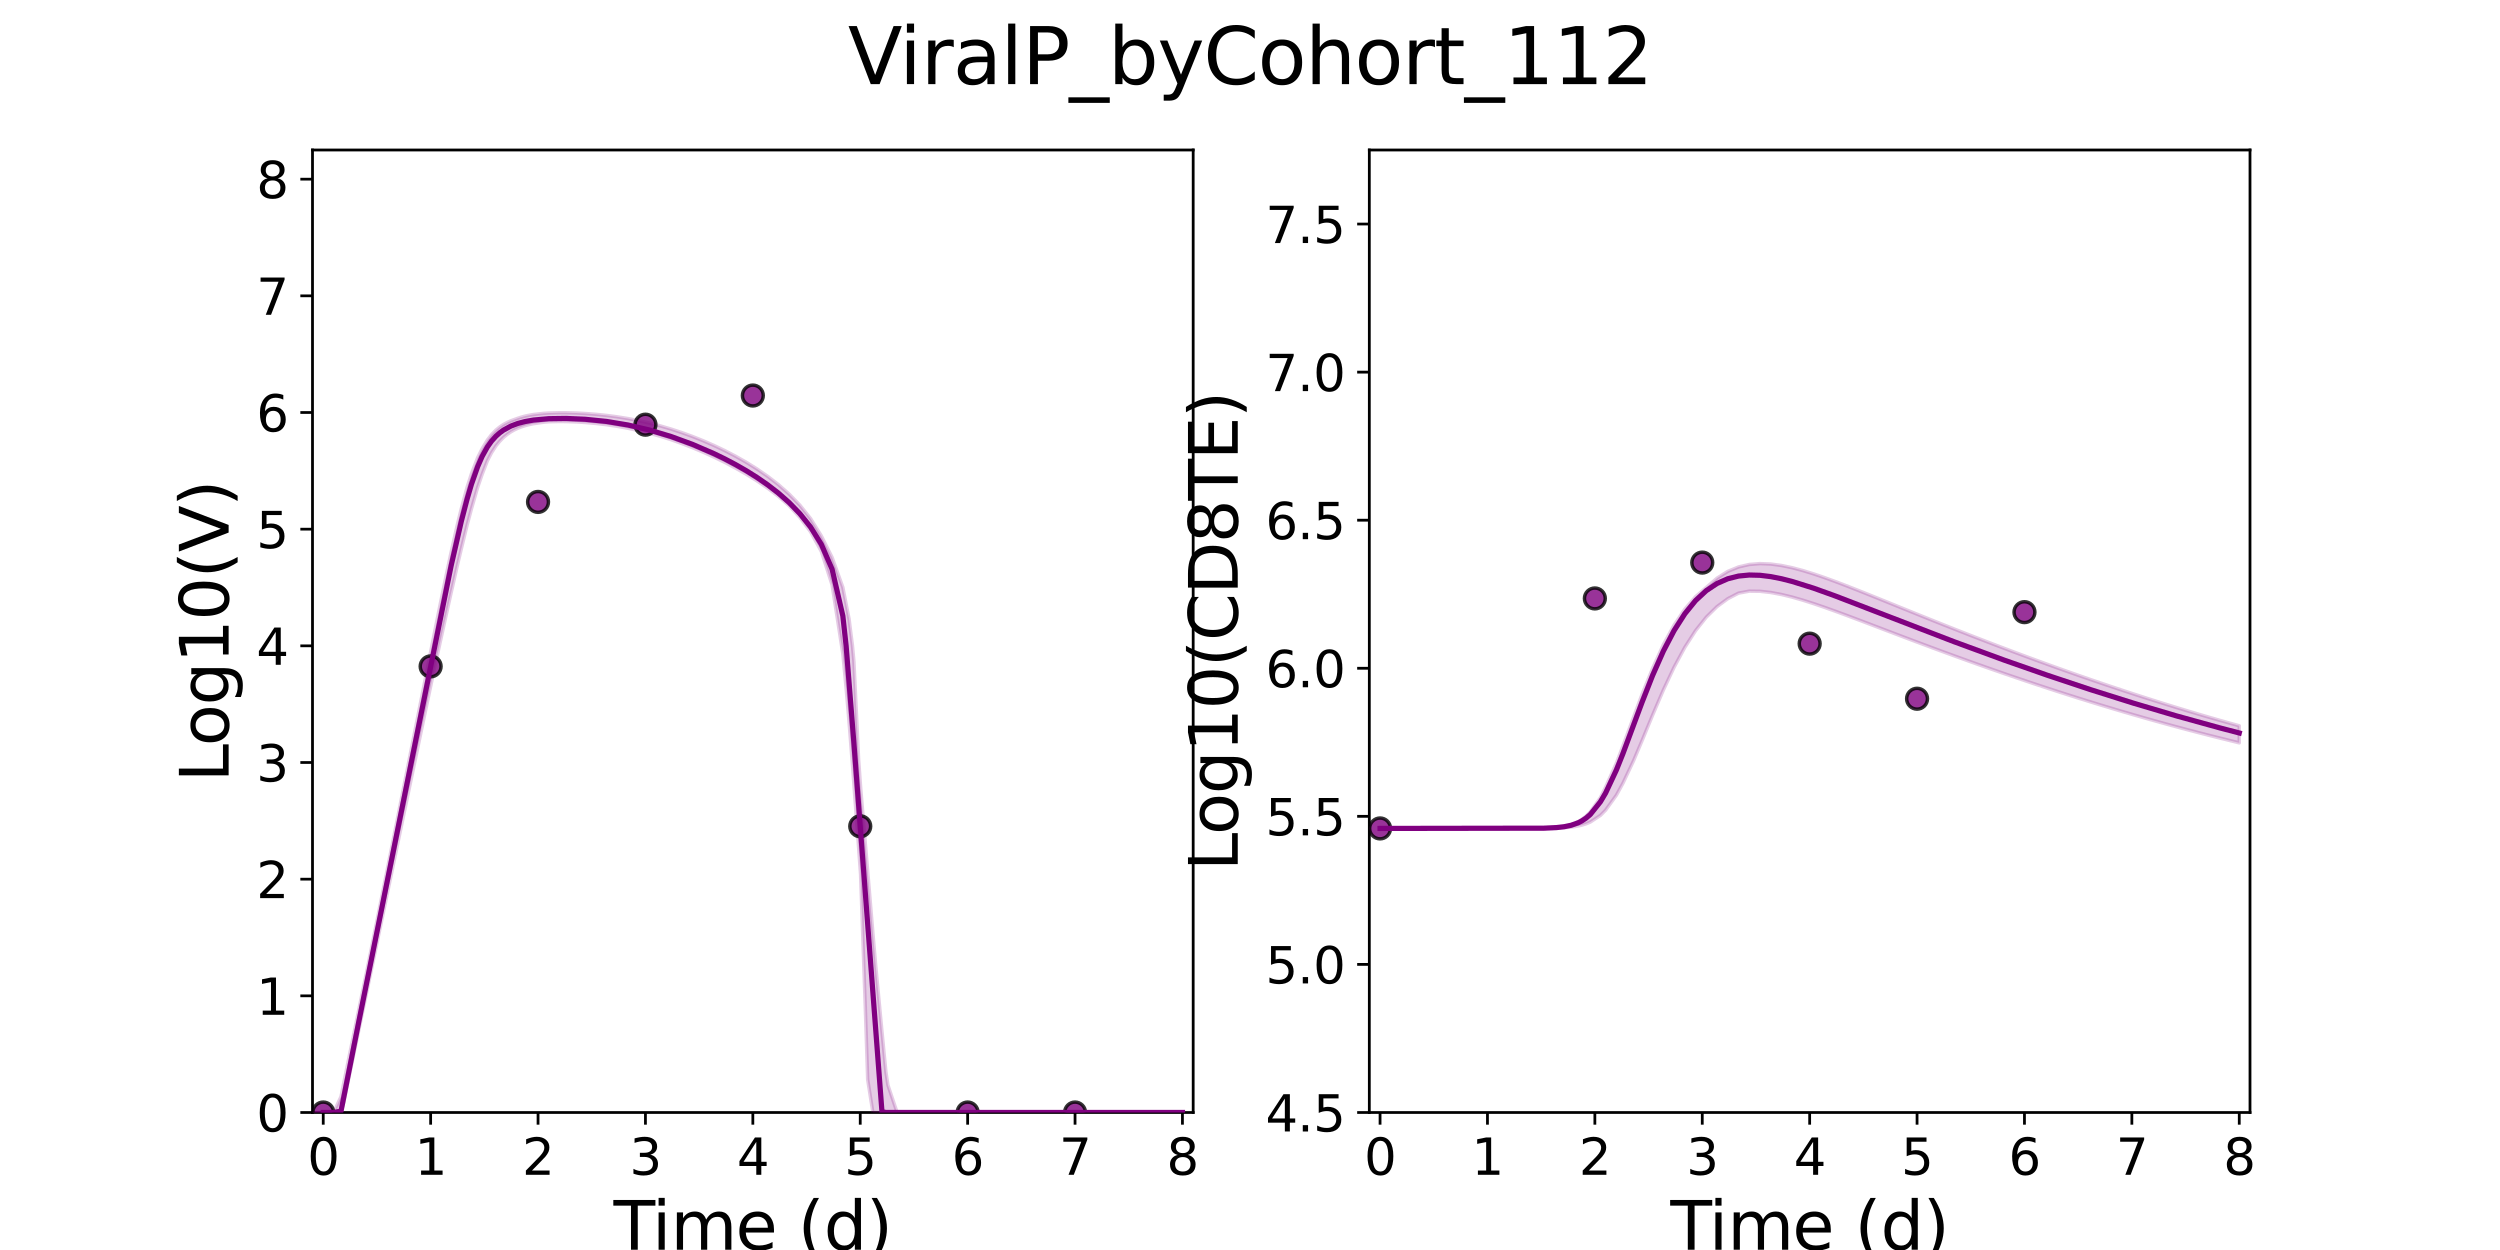 <?xml version="1.0" encoding="utf-8" standalone="no"?>
<!DOCTYPE svg PUBLIC "-//W3C//DTD SVG 1.1//EN"
  "http://www.w3.org/Graphics/SVG/1.1/DTD/svg11.dtd">
<svg xmlns:xlink="http://www.w3.org/1999/xlink" width="720pt" height="360pt" viewBox="0 0 720 360" xmlns="http://www.w3.org/2000/svg" version="1.1">
 <defs>
  <style type="text/css">*{stroke-linejoin: round; stroke-linecap: butt}</style>
 </defs>
 <g id="figure_1">
  <g id="patch_1">
   <path d="M 0 360 
L 720 360 
L 720 0 
L 0 0 
z
" style="fill: #ffffff"/>
  </g>
  <g id="axes_1">
   <g id="patch_2">
    <path d="M 90 320.4 
L 343.636 320.4 
L 343.636 43.2 
L 90 43.2 
z
" style="fill: #ffffff"/>
   </g>
   <g id="matplotlib.axis_1">
    <g id="xtick_1">
     <g id="line2d_1">
      <defs>
       <path id="m9cdcc773af" d="M 0 0 
L 0 3.5 
" style="stroke: #000000; stroke-width: 0.8"/>
      </defs>
      <g>
       <use xlink:href="#m9cdcc773af" x="93.093" y="320.4" style="stroke: #000000; stroke-width: 0.8"/>
      </g>
     </g>
     <g id="text_1">
      <!-- 0 -->
      <g transform="translate(88.512 338.342) scale(0.144 -0.144)">
       <defs>
        <path id="DejaVuSans-30" d="M 2034 4250 
Q 1547 4250 1301 3770 
Q 1056 3291 1056 2328 
Q 1056 1369 1301 889 
Q 1547 409 2034 409 
Q 2525 409 2770 889 
Q 3016 1369 3016 2328 
Q 3016 3291 2770 3770 
Q 2525 4250 2034 4250 
z
M 2034 4750 
Q 2819 4750 3233 4129 
Q 3647 3509 3647 2328 
Q 3647 1150 3233 529 
Q 2819 -91 2034 -91 
Q 1250 -91 836 529 
Q 422 1150 422 2328 
Q 422 3509 836 4129 
Q 1250 4750 2034 4750 
z
" transform="scale(0.016)"/>
       </defs>
       <use xlink:href="#DejaVuSans-30"/>
      </g>
     </g>
    </g>
    <g id="xtick_2">
     <g id="line2d_2">
      <g>
       <use xlink:href="#m9cdcc773af" x="124.024" y="320.4" style="stroke: #000000; stroke-width: 0.8"/>
      </g>
     </g>
     <g id="text_2">
      <!-- 1 -->
      <g transform="translate(119.443 338.342) scale(0.144 -0.144)">
       <defs>
        <path id="DejaVuSans-31" d="M 794 531 
L 1825 531 
L 1825 4091 
L 703 3866 
L 703 4441 
L 1819 4666 
L 2450 4666 
L 2450 531 
L 3481 531 
L 3481 0 
L 794 0 
L 794 531 
z
" transform="scale(0.016)"/>
       </defs>
       <use xlink:href="#DejaVuSans-31"/>
      </g>
     </g>
    </g>
    <g id="xtick_3">
     <g id="line2d_3">
      <g>
       <use xlink:href="#m9cdcc773af" x="154.956" y="320.4" style="stroke: #000000; stroke-width: 0.8"/>
      </g>
     </g>
     <g id="text_3">
      <!-- 2 -->
      <g transform="translate(150.375 338.342) scale(0.144 -0.144)">
       <defs>
        <path id="DejaVuSans-32" d="M 1228 531 
L 3431 531 
L 3431 0 
L 469 0 
L 469 531 
Q 828 903 1448 1529 
Q 2069 2156 2228 2338 
Q 2531 2678 2651 2914 
Q 2772 3150 2772 3378 
Q 2772 3750 2511 3984 
Q 2250 4219 1831 4219 
Q 1534 4219 1204 4116 
Q 875 4013 500 3803 
L 500 4441 
Q 881 4594 1212 4672 
Q 1544 4750 1819 4750 
Q 2544 4750 2975 4387 
Q 3406 4025 3406 3419 
Q 3406 3131 3298 2873 
Q 3191 2616 2906 2266 
Q 2828 2175 2409 1742 
Q 1991 1309 1228 531 
z
" transform="scale(0.016)"/>
       </defs>
       <use xlink:href="#DejaVuSans-32"/>
      </g>
     </g>
    </g>
    <g id="xtick_4">
     <g id="line2d_4">
      <g>
       <use xlink:href="#m9cdcc773af" x="185.887" y="320.4" style="stroke: #000000; stroke-width: 0.8"/>
      </g>
     </g>
     <g id="text_4">
      <!-- 3 -->
      <g transform="translate(181.306 338.342) scale(0.144 -0.144)">
       <defs>
        <path id="DejaVuSans-33" d="M 2597 2516 
Q 3050 2419 3304 2112 
Q 3559 1806 3559 1356 
Q 3559 666 3084 287 
Q 2609 -91 1734 -91 
Q 1441 -91 1130 -33 
Q 819 25 488 141 
L 488 750 
Q 750 597 1062 519 
Q 1375 441 1716 441 
Q 2309 441 2620 675 
Q 2931 909 2931 1356 
Q 2931 1769 2642 2001 
Q 2353 2234 1838 2234 
L 1294 2234 
L 1294 2753 
L 1863 2753 
Q 2328 2753 2575 2939 
Q 2822 3125 2822 3475 
Q 2822 3834 2567 4026 
Q 2313 4219 1838 4219 
Q 1578 4219 1281 4162 
Q 984 4106 628 3988 
L 628 4550 
Q 988 4650 1302 4700 
Q 1616 4750 1894 4750 
Q 2613 4750 3031 4423 
Q 3450 4097 3450 3541 
Q 3450 3153 3228 2886 
Q 3006 2619 2597 2516 
z
" transform="scale(0.016)"/>
       </defs>
       <use xlink:href="#DejaVuSans-33"/>
      </g>
     </g>
    </g>
    <g id="xtick_5">
     <g id="line2d_5">
      <g>
       <use xlink:href="#m9cdcc773af" x="216.818" y="320.4" style="stroke: #000000; stroke-width: 0.8"/>
      </g>
     </g>
     <g id="text_5">
      <!-- 4 -->
      <g transform="translate(212.237 338.342) scale(0.144 -0.144)">
       <defs>
        <path id="DejaVuSans-34" d="M 2419 4116 
L 825 1625 
L 2419 1625 
L 2419 4116 
z
M 2253 4666 
L 3047 4666 
L 3047 1625 
L 3713 1625 
L 3713 1100 
L 3047 1100 
L 3047 0 
L 2419 0 
L 2419 1100 
L 313 1100 
L 313 1709 
L 2253 4666 
z
" transform="scale(0.016)"/>
       </defs>
       <use xlink:href="#DejaVuSans-34"/>
      </g>
     </g>
    </g>
    <g id="xtick_6">
     <g id="line2d_6">
      <g>
       <use xlink:href="#m9cdcc773af" x="247.749" y="320.4" style="stroke: #000000; stroke-width: 0.8"/>
      </g>
     </g>
     <g id="text_6">
      <!-- 5 -->
      <g transform="translate(243.168 338.342) scale(0.144 -0.144)">
       <defs>
        <path id="DejaVuSans-35" d="M 691 4666 
L 3169 4666 
L 3169 4134 
L 1269 4134 
L 1269 2991 
Q 1406 3038 1543 3061 
Q 1681 3084 1819 3084 
Q 2600 3084 3056 2656 
Q 3513 2228 3513 1497 
Q 3513 744 3044 326 
Q 2575 -91 1722 -91 
Q 1428 -91 1123 -41 
Q 819 9 494 109 
L 494 744 
Q 775 591 1075 516 
Q 1375 441 1709 441 
Q 2250 441 2565 725 
Q 2881 1009 2881 1497 
Q 2881 1984 2565 2268 
Q 2250 2553 1709 2553 
Q 1456 2553 1204 2497 
Q 953 2441 691 2322 
L 691 4666 
z
" transform="scale(0.016)"/>
       </defs>
       <use xlink:href="#DejaVuSans-35"/>
      </g>
     </g>
    </g>
    <g id="xtick_7">
     <g id="line2d_7">
      <g>
       <use xlink:href="#m9cdcc773af" x="278.681" y="320.4" style="stroke: #000000; stroke-width: 0.8"/>
      </g>
     </g>
     <g id="text_7">
      <!-- 6 -->
      <g transform="translate(274.1 338.342) scale(0.144 -0.144)">
       <defs>
        <path id="DejaVuSans-36" d="M 2113 2584 
Q 1688 2584 1439 2293 
Q 1191 2003 1191 1497 
Q 1191 994 1439 701 
Q 1688 409 2113 409 
Q 2538 409 2786 701 
Q 3034 994 3034 1497 
Q 3034 2003 2786 2293 
Q 2538 2584 2113 2584 
z
M 3366 4563 
L 3366 3988 
Q 3128 4100 2886 4159 
Q 2644 4219 2406 4219 
Q 1781 4219 1451 3797 
Q 1122 3375 1075 2522 
Q 1259 2794 1537 2939 
Q 1816 3084 2150 3084 
Q 2853 3084 3261 2657 
Q 3669 2231 3669 1497 
Q 3669 778 3244 343 
Q 2819 -91 2113 -91 
Q 1303 -91 875 529 
Q 447 1150 447 2328 
Q 447 3434 972 4092 
Q 1497 4750 2381 4750 
Q 2619 4750 2861 4703 
Q 3103 4656 3366 4563 
z
" transform="scale(0.016)"/>
       </defs>
       <use xlink:href="#DejaVuSans-36"/>
      </g>
     </g>
    </g>
    <g id="xtick_8">
     <g id="line2d_8">
      <g>
       <use xlink:href="#m9cdcc773af" x="309.612" y="320.4" style="stroke: #000000; stroke-width: 0.8"/>
      </g>
     </g>
     <g id="text_8">
      <!-- 7 -->
      <g transform="translate(305.031 338.342) scale(0.144 -0.144)">
       <defs>
        <path id="DejaVuSans-37" d="M 525 4666 
L 3525 4666 
L 3525 4397 
L 1831 0 
L 1172 0 
L 2766 4134 
L 525 4134 
L 525 4666 
z
" transform="scale(0.016)"/>
       </defs>
       <use xlink:href="#DejaVuSans-37"/>
      </g>
     </g>
    </g>
    <g id="xtick_9">
     <g id="line2d_9">
      <g>
       <use xlink:href="#m9cdcc773af" x="340.543" y="320.4" style="stroke: #000000; stroke-width: 0.8"/>
      </g>
     </g>
     <g id="text_9">
      <!-- 8 -->
      <g transform="translate(335.962 338.342) scale(0.144 -0.144)">
       <defs>
        <path id="DejaVuSans-38" d="M 2034 2216 
Q 1584 2216 1326 1975 
Q 1069 1734 1069 1313 
Q 1069 891 1326 650 
Q 1584 409 2034 409 
Q 2484 409 2743 651 
Q 3003 894 3003 1313 
Q 3003 1734 2745 1975 
Q 2488 2216 2034 2216 
z
M 1403 2484 
Q 997 2584 770 2862 
Q 544 3141 544 3541 
Q 544 4100 942 4425 
Q 1341 4750 2034 4750 
Q 2731 4750 3128 4425 
Q 3525 4100 3525 3541 
Q 3525 3141 3298 2862 
Q 3072 2584 2669 2484 
Q 3125 2378 3379 2068 
Q 3634 1759 3634 1313 
Q 3634 634 3220 271 
Q 2806 -91 2034 -91 
Q 1263 -91 848 271 
Q 434 634 434 1313 
Q 434 1759 690 2068 
Q 947 2378 1403 2484 
z
M 1172 3481 
Q 1172 3119 1398 2916 
Q 1625 2713 2034 2713 
Q 2441 2713 2670 2916 
Q 2900 3119 2900 3481 
Q 2900 3844 2670 4047 
Q 2441 4250 2034 4250 
Q 1625 4250 1398 4047 
Q 1172 3844 1172 3481 
z
" transform="scale(0.016)"/>
       </defs>
       <use xlink:href="#DejaVuSans-38"/>
      </g>
     </g>
    </g>
    <g id="text_10">
     <!-- Time (d) -->
     <g transform="translate(176.693 359.925) scale(0.192 -0.192)">
      <defs>
       <path id="DejaVuSans-54" d="M -19 4666 
L 3928 4666 
L 3928 4134 
L 2272 4134 
L 2272 0 
L 1638 0 
L 1638 4134 
L -19 4134 
L -19 4666 
z
" transform="scale(0.016)"/>
       <path id="DejaVuSans-69" d="M 603 3500 
L 1178 3500 
L 1178 0 
L 603 0 
L 603 3500 
z
M 603 4863 
L 1178 4863 
L 1178 4134 
L 603 4134 
L 603 4863 
z
" transform="scale(0.016)"/>
       <path id="DejaVuSans-6d" d="M 3328 2828 
Q 3544 3216 3844 3400 
Q 4144 3584 4550 3584 
Q 5097 3584 5394 3201 
Q 5691 2819 5691 2113 
L 5691 0 
L 5113 0 
L 5113 2094 
Q 5113 2597 4934 2840 
Q 4756 3084 4391 3084 
Q 3944 3084 3684 2787 
Q 3425 2491 3425 1978 
L 3425 0 
L 2847 0 
L 2847 2094 
Q 2847 2600 2669 2842 
Q 2491 3084 2119 3084 
Q 1678 3084 1418 2786 
Q 1159 2488 1159 1978 
L 1159 0 
L 581 0 
L 581 3500 
L 1159 3500 
L 1159 2956 
Q 1356 3278 1631 3431 
Q 1906 3584 2284 3584 
Q 2666 3584 2933 3390 
Q 3200 3197 3328 2828 
z
" transform="scale(0.016)"/>
       <path id="DejaVuSans-65" d="M 3597 1894 
L 3597 1613 
L 953 1613 
Q 991 1019 1311 708 
Q 1631 397 2203 397 
Q 2534 397 2845 478 
Q 3156 559 3463 722 
L 3463 178 
Q 3153 47 2828 -22 
Q 2503 -91 2169 -91 
Q 1331 -91 842 396 
Q 353 884 353 1716 
Q 353 2575 817 3079 
Q 1281 3584 2069 3584 
Q 2775 3584 3186 3129 
Q 3597 2675 3597 1894 
z
M 3022 2063 
Q 3016 2534 2758 2815 
Q 2500 3097 2075 3097 
Q 1594 3097 1305 2825 
Q 1016 2553 972 2059 
L 3022 2063 
z
" transform="scale(0.016)"/>
       <path id="DejaVuSans-20" transform="scale(0.016)"/>
       <path id="DejaVuSans-28" d="M 1984 4856 
Q 1566 4138 1362 3434 
Q 1159 2731 1159 2009 
Q 1159 1288 1364 580 
Q 1569 -128 1984 -844 
L 1484 -844 
Q 1016 -109 783 600 
Q 550 1309 550 2009 
Q 550 2706 781 3412 
Q 1013 4119 1484 4856 
L 1984 4856 
z
" transform="scale(0.016)"/>
       <path id="DejaVuSans-64" d="M 2906 2969 
L 2906 4863 
L 3481 4863 
L 3481 0 
L 2906 0 
L 2906 525 
Q 2725 213 2448 61 
Q 2172 -91 1784 -91 
Q 1150 -91 751 415 
Q 353 922 353 1747 
Q 353 2572 751 3078 
Q 1150 3584 1784 3584 
Q 2172 3584 2448 3432 
Q 2725 3281 2906 2969 
z
M 947 1747 
Q 947 1113 1208 752 
Q 1469 391 1925 391 
Q 2381 391 2643 752 
Q 2906 1113 2906 1747 
Q 2906 2381 2643 2742 
Q 2381 3103 1925 3103 
Q 1469 3103 1208 2742 
Q 947 2381 947 1747 
z
" transform="scale(0.016)"/>
       <path id="DejaVuSans-29" d="M 513 4856 
L 1013 4856 
Q 1481 4119 1714 3412 
Q 1947 2706 1947 2009 
Q 1947 1309 1714 600 
Q 1481 -109 1013 -844 
L 513 -844 
Q 928 -128 1133 580 
Q 1338 1288 1338 2009 
Q 1338 2731 1133 3434 
Q 928 4138 513 4856 
z
" transform="scale(0.016)"/>
      </defs>
      <use xlink:href="#DejaVuSans-54"/>
      <use xlink:href="#DejaVuSans-69" x="57.959"/>
      <use xlink:href="#DejaVuSans-6d" x="85.742"/>
      <use xlink:href="#DejaVuSans-65" x="183.154"/>
      <use xlink:href="#DejaVuSans-20" x="244.678"/>
      <use xlink:href="#DejaVuSans-28" x="276.465"/>
      <use xlink:href="#DejaVuSans-64" x="315.479"/>
      <use xlink:href="#DejaVuSans-29" x="378.955"/>
     </g>
    </g>
   </g>
   <g id="matplotlib.axis_2">
    <g id="ytick_1">
     <g id="line2d_10">
      <defs>
       <path id="m7a5c260157" d="M 0 0 
L -3.5 0 
" style="stroke: #000000; stroke-width: 0.8"/>
      </defs>
      <g>
       <use xlink:href="#m7a5c260157" x="90" y="320.4" style="stroke: #000000; stroke-width: 0.8"/>
      </g>
     </g>
     <g id="text_11">
      <!-- 0 -->
      <g transform="translate(73.838 325.871) scale(0.144 -0.144)">
       <use xlink:href="#DejaVuSans-30"/>
      </g>
     </g>
    </g>
    <g id="ytick_2">
     <g id="line2d_11">
      <g>
       <use xlink:href="#m7a5c260157" x="90" y="286.8" style="stroke: #000000; stroke-width: 0.8"/>
      </g>
     </g>
     <g id="text_12">
      <!-- 1 -->
      <g transform="translate(73.838 292.271) scale(0.144 -0.144)">
       <use xlink:href="#DejaVuSans-31"/>
      </g>
     </g>
    </g>
    <g id="ytick_3">
     <g id="line2d_12">
      <g>
       <use xlink:href="#m7a5c260157" x="90" y="253.2" style="stroke: #000000; stroke-width: 0.8"/>
      </g>
     </g>
     <g id="text_13">
      <!-- 2 -->
      <g transform="translate(73.838 258.671) scale(0.144 -0.144)">
       <use xlink:href="#DejaVuSans-32"/>
      </g>
     </g>
    </g>
    <g id="ytick_4">
     <g id="line2d_13">
      <g>
       <use xlink:href="#m7a5c260157" x="90" y="219.6" style="stroke: #000000; stroke-width: 0.8"/>
      </g>
     </g>
     <g id="text_14">
      <!-- 3 -->
      <g transform="translate(73.838 225.071) scale(0.144 -0.144)">
       <use xlink:href="#DejaVuSans-33"/>
      </g>
     </g>
    </g>
    <g id="ytick_5">
     <g id="line2d_14">
      <g>
       <use xlink:href="#m7a5c260157" x="90" y="186" style="stroke: #000000; stroke-width: 0.8"/>
      </g>
     </g>
     <g id="text_15">
      <!-- 4 -->
      <g transform="translate(73.838 191.471) scale(0.144 -0.144)">
       <use xlink:href="#DejaVuSans-34"/>
      </g>
     </g>
    </g>
    <g id="ytick_6">
     <g id="line2d_15">
      <g>
       <use xlink:href="#m7a5c260157" x="90" y="152.4" style="stroke: #000000; stroke-width: 0.8"/>
      </g>
     </g>
     <g id="text_16">
      <!-- 5 -->
      <g transform="translate(73.838 157.871) scale(0.144 -0.144)">
       <use xlink:href="#DejaVuSans-35"/>
      </g>
     </g>
    </g>
    <g id="ytick_7">
     <g id="line2d_16">
      <g>
       <use xlink:href="#m7a5c260157" x="90" y="118.8" style="stroke: #000000; stroke-width: 0.8"/>
      </g>
     </g>
     <g id="text_17">
      <!-- 6 -->
      <g transform="translate(73.838 124.271) scale(0.144 -0.144)">
       <use xlink:href="#DejaVuSans-36"/>
      </g>
     </g>
    </g>
    <g id="ytick_8">
     <g id="line2d_17">
      <g>
       <use xlink:href="#m7a5c260157" x="90" y="85.2" style="stroke: #000000; stroke-width: 0.8"/>
      </g>
     </g>
     <g id="text_18">
      <!-- 7 -->
      <g transform="translate(73.838 90.671) scale(0.144 -0.144)">
       <use xlink:href="#DejaVuSans-37"/>
      </g>
     </g>
    </g>
    <g id="ytick_9">
     <g id="line2d_18">
      <g>
       <use xlink:href="#m7a5c260157" x="90" y="51.6" style="stroke: #000000; stroke-width: 0.8"/>
      </g>
     </g>
     <g id="text_19">
      <!-- 8 -->
      <g transform="translate(73.838 57.071) scale(0.144 -0.144)">
       <use xlink:href="#DejaVuSans-38"/>
      </g>
     </g>
    </g>
    <g id="text_20">
     <!-- Log10(V) -->
     <g transform="translate(65.845 225.224) rotate(-90) scale(0.192 -0.192)">
      <defs>
       <path id="DejaVuSans-4c" d="M 628 4666 
L 1259 4666 
L 1259 531 
L 3531 531 
L 3531 0 
L 628 0 
L 628 4666 
z
" transform="scale(0.016)"/>
       <path id="DejaVuSans-6f" d="M 1959 3097 
Q 1497 3097 1228 2736 
Q 959 2375 959 1747 
Q 959 1119 1226 758 
Q 1494 397 1959 397 
Q 2419 397 2687 759 
Q 2956 1122 2956 1747 
Q 2956 2369 2687 2733 
Q 2419 3097 1959 3097 
z
M 1959 3584 
Q 2709 3584 3137 3096 
Q 3566 2609 3566 1747 
Q 3566 888 3137 398 
Q 2709 -91 1959 -91 
Q 1206 -91 779 398 
Q 353 888 353 1747 
Q 353 2609 779 3096 
Q 1206 3584 1959 3584 
z
" transform="scale(0.016)"/>
       <path id="DejaVuSans-67" d="M 2906 1791 
Q 2906 2416 2648 2759 
Q 2391 3103 1925 3103 
Q 1463 3103 1205 2759 
Q 947 2416 947 1791 
Q 947 1169 1205 825 
Q 1463 481 1925 481 
Q 2391 481 2648 825 
Q 2906 1169 2906 1791 
z
M 3481 434 
Q 3481 -459 3084 -895 
Q 2688 -1331 1869 -1331 
Q 1566 -1331 1297 -1286 
Q 1028 -1241 775 -1147 
L 775 -588 
Q 1028 -725 1275 -790 
Q 1522 -856 1778 -856 
Q 2344 -856 2625 -561 
Q 2906 -266 2906 331 
L 2906 616 
Q 2728 306 2450 153 
Q 2172 0 1784 0 
Q 1141 0 747 490 
Q 353 981 353 1791 
Q 353 2603 747 3093 
Q 1141 3584 1784 3584 
Q 2172 3584 2450 3431 
Q 2728 3278 2906 2969 
L 2906 3500 
L 3481 3500 
L 3481 434 
z
" transform="scale(0.016)"/>
       <path id="DejaVuSans-56" d="M 1831 0 
L 50 4666 
L 709 4666 
L 2188 738 
L 3669 4666 
L 4325 4666 
L 2547 0 
L 1831 0 
z
" transform="scale(0.016)"/>
      </defs>
      <use xlink:href="#DejaVuSans-4c"/>
      <use xlink:href="#DejaVuSans-6f" x="53.963"/>
      <use xlink:href="#DejaVuSans-67" x="115.145"/>
      <use xlink:href="#DejaVuSans-31" x="178.621"/>
      <use xlink:href="#DejaVuSans-30" x="242.244"/>
      <use xlink:href="#DejaVuSans-28" x="305.867"/>
      <use xlink:href="#DejaVuSans-56" x="344.881"/>
      <use xlink:href="#DejaVuSans-29" x="413.289"/>
     </g>
    </g>
   </g>
   <g id="patch_3">
    <path d="M 90 320.4 
L 90 43.2 
" style="fill: none; stroke: #000000; stroke-width: 0.8; stroke-linejoin: miter; stroke-linecap: square"/>
   </g>
   <g id="patch_4">
    <path d="M 343.636 320.4 
L 343.636 43.2 
" style="fill: none; stroke: #000000; stroke-width: 0.8; stroke-linejoin: miter; stroke-linecap: square"/>
   </g>
   <g id="patch_5">
    <path d="M 90 320.4 
L 343.636 320.4 
" style="fill: none; stroke: #000000; stroke-width: 0.8; stroke-linejoin: miter; stroke-linecap: square"/>
   </g>
   <g id="patch_6">
    <path d="M 90 43.2 
L 343.636 43.2 
" style="fill: none; stroke: #000000; stroke-width: 0.8; stroke-linejoin: miter; stroke-linecap: square"/>
   </g>
   <g id="PolyCollection_1">
    <defs>
     <path id="m0c5327f82f" d="M 93.093 -39.6 
L 93.093 -39.6 
L 93.099 -39.6 
L 93.155 -39.6 
L 93.723 -39.6 
L 94.133 -39.6 
L 95.407 -39.6 
L 96.102 -39.6 
L 98.214 -39.6 
L 99.014 -42.553 
L 100.702 -50.712 
L 101.655 -55.263 
L 103.481 -64.039 
L 104.52 -69 
L 106.238 -77.244 
L 107.348 -82.552 
L 109.053 -90.728 
L 110.202 -96.228 
L 111.864 -104.187 
L 113.041 -109.821 
L 114.852 -118.509 
L 115.995 -123.988 
L 117.541 -131.377 
L 118.723 -137.028 
L 120.395 -145.018 
L 121.562 -150.597 
L 123.114 -157.983 
L 124.301 -163.632 
L 125.963 -171.346 
L 127.138 -176.723 
L 128.722 -183.894 
L 129.927 -189.282 
L 131.648 -196.837 
L 132.868 -201.992 
L 134.522 -208.737 
L 135.771 -213.427 
L 137.554 -219.607 
L 138.846 -223.369 
L 140.364 -227.29 
L 141.546 -229.584 
L 142.823 -231.569 
L 143.887 -232.872 
L 145.009 -234.025 
L 146.132 -234.944 
L 147.14 -235.628 
L 148.147 -236.199 
L 149.155 -236.67 
L 150.163 -237.063 
L 151.239 -237.41 
L 152.402 -237.716 
L 153.629 -237.976 
L 156.548 -238.401 
L 158.052 -238.533 
L 161.145 -238.602 
L 163.037 -238.583 
L 166.131 -238.476 
L 168.499 -238.321 
L 171.592 -238.048 
L 174.685 -237.682 
L 177.778 -237.219 
L 180.871 -236.657 
L 183.965 -235.992 
L 187.058 -235.225 
L 190.151 -234.355 
L 193.244 -233.383 
L 196.337 -232.279 
L 199.43 -231.076 
L 202.523 -229.773 
L 205.616 -228.366 
L 208.71 -226.849 
L 211.803 -225.207 
L 214.896 -223.447 
L 217.989 -221.526 
L 221.082 -219.414 
L 224.175 -217.062 
L 227.268 -214.334 
L 230.361 -210.975 
L 233.455 -206.826 
L 236.548 -201.174 
L 239.641 -191.543 
L 242.734 -171.731 
L 243.353 -165.244 
L 243.476 -163.937 
L 243.521 -163.469 
L 243.609 -162.534 
L 243.656 -162.035 
L 243.659 -162.003 
L 243.665 -161.938 
L 243.669 -161.904 
L 243.67 -161.89 
L 243.671 -161.883 
L 243.671 -161.882 
L 243.671 -161.877 
L 243.672 -161.874 
L 243.672 -161.869 
L 243.673 -161.862 
L 243.679 -161.794 
L 243.743 -161.119 
L 244.259 -155.18 
L 244.524 -152.058 
L 245.514 -139.549 
L 245.93 -133.967 
L 247.29 -115.741 
L 247.847 -108.14 
L 249.196 -70.089 
L 249.891 -49.077 
L 251.389 -39.6 
L 252.226 -39.6 
L 254.005 -39.6 
L 255.137 -39.6 
L 255.719 -39.6 
L 258.369 -39.6 
L 259.548 -39.6 
L 262.641 -39.6 
L 264.362 -39.6 
L 267.455 -39.6 
L 269.853 -39.6 
L 272.946 -39.6 
L 276.039 -39.6 
L 279.132 -39.6 
L 282.225 -39.6 
L 285.318 -39.6 
L 288.411 -39.6 
L 291.505 -39.6 
L 294.598 -39.6 
L 297.691 -39.6 
L 300.784 -39.6 
L 303.877 -39.6 
L 306.97 -39.6 
L 310.063 -39.6 
L 313.156 -39.6 
L 316.25 -39.6 
L 319.343 -39.6 
L 322.436 -39.6 
L 325.529 -39.6 
L 328.622 -39.6 
L 331.715 -39.6 
L 334.808 -39.6 
L 337.901 -39.6 
L 340.543 -39.6 
L 340.543 -39.6 
L 340.543 -39.6 
L 337.901 -39.6 
L 334.808 -39.6 
L 331.715 -39.6 
L 328.622 -39.6 
L 325.529 -39.6 
L 322.436 -39.6 
L 319.343 -39.6 
L 316.25 -39.6 
L 313.156 -39.6 
L 310.063 -39.6 
L 306.97 -39.6 
L 303.877 -39.6 
L 300.784 -39.6 
L 297.691 -39.6 
L 294.598 -39.6 
L 291.505 -39.6 
L 288.411 -39.6 
L 285.318 -39.6 
L 282.225 -39.6 
L 279.132 -39.6 
L 276.039 -39.6 
L 272.946 -39.6 
L 269.853 -39.6 
L 267.455 -39.6 
L 264.362 -39.6 
L 262.641 -39.6 
L 259.548 -39.6 
L 258.369 -39.6 
L 255.719 -47.495 
L 255.137 -51.33 
L 254.005 -62.925 
L 252.226 -81.646 
L 251.389 -91.33 
L 249.891 -109.133 
L 249.196 -117.254 
L 247.847 -133.439 
L 247.29 -141.123 
L 245.93 -169.437 
L 245.514 -173.979 
L 244.524 -181.773 
L 244.259 -183.117 
L 243.743 -185.739 
L 243.679 -186.063 
L 243.673 -186.095 
L 243.672 -186.099 
L 243.672 -186.101 
L 243.671 -186.103 
L 243.671 -186.105 
L 243.671 -186.105 
L 243.67 -186.109 
L 243.669 -186.116 
L 243.665 -186.132 
L 243.659 -186.163 
L 243.656 -186.179 
L 243.609 -186.418 
L 243.521 -186.868 
L 243.476 -187.093 
L 243.353 -187.721 
L 242.734 -190.862 
L 239.641 -199.474 
L 236.548 -205.654 
L 233.455 -210.63 
L 230.361 -214.515 
L 227.268 -217.708 
L 224.175 -220.437 
L 221.082 -222.828 
L 217.989 -224.96 
L 214.896 -226.885 
L 211.803 -228.638 
L 208.71 -230.242 
L 205.616 -231.714 
L 202.523 -233.064 
L 199.43 -234.299 
L 196.337 -235.424 
L 193.244 -236.441 
L 190.151 -237.351 
L 187.058 -238.156 
L 183.965 -238.856 
L 180.871 -239.454 
L 177.778 -239.954 
L 174.685 -240.361 
L 171.592 -240.681 
L 168.499 -240.916 
L 166.131 -241.045 
L 163.037 -241.129 
L 161.145 -241.137 
L 158.052 -241.05 
L 156.548 -240.953 
L 153.629 -240.618 
L 152.402 -240.409 
L 151.239 -240.158 
L 150.163 -239.872 
L 149.155 -239.548 
L 148.147 -239.187 
L 147.14 -238.814 
L 146.132 -238.361 
L 145.009 -237.754 
L 143.887 -237.007 
L 142.823 -236.133 
L 141.546 -234.814 
L 140.364 -233.271 
L 138.846 -230.762 
L 137.554 -228.186 
L 135.771 -223.541 
L 134.522 -219.674 
L 132.868 -213.578 
L 131.648 -208.63 
L 129.927 -200.981 
L 128.722 -195.381 
L 127.138 -187.739 
L 125.963 -181.973 
L 124.301 -173.675 
L 123.114 -167.714 
L 121.562 -159.872 
L 120.395 -154.029 
L 118.723 -145.628 
L 117.541 -139.705 
L 115.995 -131.934 
L 114.852 -126.213 
L 113.041 -117.134 
L 111.864 -111.276 
L 110.202 -102.993 
L 109.053 -97.303 
L 107.348 -88.815 
L 106.238 -83.321 
L 104.52 -74.945 
L 103.481 -69.941 
L 101.655 -61.051 
L 100.702 -56.451 
L 99.014 -48.163 
L 98.214 -44.2 
L 96.102 -39.626 
L 95.407 -39.6 
L 94.133 -39.6 
L 93.723 -39.6 
L 93.155 -39.6 
L 93.099 -39.6 
L 93.093 -39.6 
z
" style="stroke: #800080; stroke-opacity: 0.2"/>
    </defs>
    <g clip-path="url(#pa706090866)">
     <use xlink:href="#m0c5327f82f" x="0" y="360" style="fill: #800080; fill-opacity: 0.2; stroke: #800080; stroke-opacity: 0.2"/>
    </g>
   </g>
   <g id="PathCollection_1">
    <defs>
     <path id="ma206862449" d="M 0 3 
C 0.796 3 1.559 2.684 2.121 2.121 
C 2.684 1.559 3 0.796 3 0 
C 3 -0.796 2.684 -1.559 2.121 -2.121 
C 1.559 -2.684 0.796 -3 0 -3 
C -0.796 -3 -1.559 -2.684 -2.121 -2.121 
C -2.684 -1.559 -3 -0.796 -3 0 
C -3 0.796 -2.684 1.559 -2.121 2.121 
C -1.559 2.684 -0.796 3 0 3 
z
" style="stroke: #000000; stroke-opacity: 0.8"/>
    </defs>
    <g clip-path="url(#pa706090866)">
     <use xlink:href="#ma206862449" x="93.093" y="320.4" style="fill: #800080; fill-opacity: 0.8; stroke: #000000; stroke-opacity: 0.8"/>
     <use xlink:href="#ma206862449" x="124.024" y="191.916" style="fill: #800080; fill-opacity: 0.8; stroke: #000000; stroke-opacity: 0.8"/>
     <use xlink:href="#ma206862449" x="154.956" y="144.554" style="fill: #800080; fill-opacity: 0.8; stroke: #000000; stroke-opacity: 0.8"/>
     <use xlink:href="#ma206862449" x="185.887" y="122.308" style="fill: #800080; fill-opacity: 0.8; stroke: #000000; stroke-opacity: 0.8"/>
     <use xlink:href="#ma206862449" x="216.818" y="113.913" style="fill: #800080; fill-opacity: 0.8; stroke: #000000; stroke-opacity: 0.8"/>
     <use xlink:href="#ma206862449" x="247.749" y="237.969" style="fill: #800080; fill-opacity: 0.8; stroke: #000000; stroke-opacity: 0.8"/>
     <use xlink:href="#ma206862449" x="278.681" y="320.4" style="fill: #800080; fill-opacity: 0.8; stroke: #000000; stroke-opacity: 0.8"/>
     <use xlink:href="#ma206862449" x="309.612" y="320.4" style="fill: #800080; fill-opacity: 0.8; stroke: #000000; stroke-opacity: 0.8"/>
    </g>
   </g>
   <g id="line2d_19">
    <path d="M 93.093 320.4 
L 96.102 320.4 
L 98.214 319.985 
L 103.481 293.524 
L 129.927 162.914 
L 132.868 150.082 
L 134.522 143.722 
L 135.771 139.479 
L 137.554 134.407 
L 138.846 131.457 
L 140.364 128.72 
L 141.546 127.056 
L 142.823 125.631 
L 143.887 124.682 
L 145.009 123.865 
L 147.14 122.707 
L 149.155 121.948 
L 151.239 121.401 
L 153.629 120.979 
L 158.052 120.581 
L 163.037 120.509 
L 168.499 120.746 
L 174.685 121.374 
L 180.871 122.402 
L 187.058 123.848 
L 193.244 125.709 
L 199.43 127.974 
L 205.616 130.649 
L 208.71 132.152 
L 211.803 133.78 
L 214.896 135.55 
L 217.989 137.486 
L 221.082 139.624 
L 224.175 142.017 
L 227.268 144.743 
L 230.361 147.93 
L 233.455 151.797 
L 236.548 156.778 
L 239.641 163.93 
L 242.734 177.369 
L 243.679 186.009 
L 245.93 214.095 
L 254.005 320.162 
L 255.137 320.4 
L 340.543 320.4 
L 340.543 320.4 
" clip-path="url(#pa706090866)" style="fill: none; stroke: #800080; stroke-width: 1.5; stroke-linecap: square"/>
   </g>
  </g>
  <g id="axes_2">
   <g id="patch_7">
    <path d="M 394.364 320.4 
L 648 320.4 
L 648 43.2 
L 394.364 43.2 
z
" style="fill: #ffffff"/>
   </g>
   <g id="matplotlib.axis_3">
    <g id="xtick_10">
     <g id="line2d_20">
      <g>
       <use xlink:href="#m9cdcc773af" x="397.457" y="320.4" style="stroke: #000000; stroke-width: 0.8"/>
      </g>
     </g>
     <g id="text_21">
      <!-- 0 -->
      <g transform="translate(392.876 338.342) scale(0.144 -0.144)">
       <use xlink:href="#DejaVuSans-30"/>
      </g>
     </g>
    </g>
    <g id="xtick_11">
     <g id="line2d_21">
      <g>
       <use xlink:href="#m9cdcc773af" x="428.388" y="320.4" style="stroke: #000000; stroke-width: 0.8"/>
      </g>
     </g>
     <g id="text_22">
      <!-- 1 -->
      <g transform="translate(423.807 338.342) scale(0.144 -0.144)">
       <use xlink:href="#DejaVuSans-31"/>
      </g>
     </g>
    </g>
    <g id="xtick_12">
     <g id="line2d_22">
      <g>
       <use xlink:href="#m9cdcc773af" x="459.319" y="320.4" style="stroke: #000000; stroke-width: 0.8"/>
      </g>
     </g>
     <g id="text_23">
      <!-- 2 -->
      <g transform="translate(454.738 338.342) scale(0.144 -0.144)">
       <use xlink:href="#DejaVuSans-32"/>
      </g>
     </g>
    </g>
    <g id="xtick_13">
     <g id="line2d_23">
      <g>
       <use xlink:href="#m9cdcc773af" x="490.251" y="320.4" style="stroke: #000000; stroke-width: 0.8"/>
      </g>
     </g>
     <g id="text_24">
      <!-- 3 -->
      <g transform="translate(485.67 338.342) scale(0.144 -0.144)">
       <use xlink:href="#DejaVuSans-33"/>
      </g>
     </g>
    </g>
    <g id="xtick_14">
     <g id="line2d_24">
      <g>
       <use xlink:href="#m9cdcc773af" x="521.182" y="320.4" style="stroke: #000000; stroke-width: 0.8"/>
      </g>
     </g>
     <g id="text_25">
      <!-- 4 -->
      <g transform="translate(516.601 338.342) scale(0.144 -0.144)">
       <use xlink:href="#DejaVuSans-34"/>
      </g>
     </g>
    </g>
    <g id="xtick_15">
     <g id="line2d_25">
      <g>
       <use xlink:href="#m9cdcc773af" x="552.113" y="320.4" style="stroke: #000000; stroke-width: 0.8"/>
      </g>
     </g>
     <g id="text_26">
      <!-- 5 -->
      <g transform="translate(547.532 338.342) scale(0.144 -0.144)">
       <use xlink:href="#DejaVuSans-35"/>
      </g>
     </g>
    </g>
    <g id="xtick_16">
     <g id="line2d_26">
      <g>
       <use xlink:href="#m9cdcc773af" x="583.044" y="320.4" style="stroke: #000000; stroke-width: 0.8"/>
      </g>
     </g>
     <g id="text_27">
      <!-- 6 -->
      <g transform="translate(578.463 338.342) scale(0.144 -0.144)">
       <use xlink:href="#DejaVuSans-36"/>
      </g>
     </g>
    </g>
    <g id="xtick_17">
     <g id="line2d_27">
      <g>
       <use xlink:href="#m9cdcc773af" x="613.976" y="320.4" style="stroke: #000000; stroke-width: 0.8"/>
      </g>
     </g>
     <g id="text_28">
      <!-- 7 -->
      <g transform="translate(609.395 338.342) scale(0.144 -0.144)">
       <use xlink:href="#DejaVuSans-37"/>
      </g>
     </g>
    </g>
    <g id="xtick_18">
     <g id="line2d_28">
      <g>
       <use xlink:href="#m9cdcc773af" x="644.907" y="320.4" style="stroke: #000000; stroke-width: 0.8"/>
      </g>
     </g>
     <g id="text_29">
      <!-- 8 -->
      <g transform="translate(640.326 338.342) scale(0.144 -0.144)">
       <use xlink:href="#DejaVuSans-38"/>
      </g>
     </g>
    </g>
    <g id="text_30">
     <!-- Time (d) -->
     <g transform="translate(481.057 359.925) scale(0.192 -0.192)">
      <use xlink:href="#DejaVuSans-54"/>
      <use xlink:href="#DejaVuSans-69" x="57.959"/>
      <use xlink:href="#DejaVuSans-6d" x="85.742"/>
      <use xlink:href="#DejaVuSans-65" x="183.154"/>
      <use xlink:href="#DejaVuSans-20" x="244.678"/>
      <use xlink:href="#DejaVuSans-28" x="276.465"/>
      <use xlink:href="#DejaVuSans-64" x="315.479"/>
      <use xlink:href="#DejaVuSans-29" x="378.955"/>
     </g>
    </g>
   </g>
   <g id="matplotlib.axis_4">
    <g id="ytick_10">
     <g id="line2d_29">
      <g>
       <use xlink:href="#m7a5c260157" x="394.364" y="320.4" style="stroke: #000000; stroke-width: 0.8"/>
      </g>
     </g>
     <g id="text_31">
      <!-- 4.5 -->
      <g transform="translate(364.463 325.871) scale(0.144 -0.144)">
       <defs>
        <path id="DejaVuSans-2e" d="M 684 794 
L 1344 794 
L 1344 0 
L 684 0 
L 684 794 
z
" transform="scale(0.016)"/>
       </defs>
       <use xlink:href="#DejaVuSans-34"/>
       <use xlink:href="#DejaVuSans-2e" x="63.623"/>
       <use xlink:href="#DejaVuSans-35" x="95.41"/>
      </g>
     </g>
    </g>
    <g id="ytick_11">
     <g id="line2d_30">
      <g>
       <use xlink:href="#m7a5c260157" x="394.364" y="277.754" style="stroke: #000000; stroke-width: 0.8"/>
      </g>
     </g>
     <g id="text_32">
      <!-- 5.0 -->
      <g transform="translate(364.463 283.225) scale(0.144 -0.144)">
       <use xlink:href="#DejaVuSans-35"/>
       <use xlink:href="#DejaVuSans-2e" x="63.623"/>
       <use xlink:href="#DejaVuSans-30" x="95.41"/>
      </g>
     </g>
    </g>
    <g id="ytick_12">
     <g id="line2d_31">
      <g>
       <use xlink:href="#m7a5c260157" x="394.364" y="235.108" style="stroke: #000000; stroke-width: 0.8"/>
      </g>
     </g>
     <g id="text_33">
      <!-- 5.5 -->
      <g transform="translate(364.463 240.579) scale(0.144 -0.144)">
       <use xlink:href="#DejaVuSans-35"/>
       <use xlink:href="#DejaVuSans-2e" x="63.623"/>
       <use xlink:href="#DejaVuSans-35" x="95.41"/>
      </g>
     </g>
    </g>
    <g id="ytick_13">
     <g id="line2d_32">
      <g>
       <use xlink:href="#m7a5c260157" x="394.364" y="192.462" style="stroke: #000000; stroke-width: 0.8"/>
      </g>
     </g>
     <g id="text_34">
      <!-- 6.0 -->
      <g transform="translate(364.463 197.932) scale(0.144 -0.144)">
       <use xlink:href="#DejaVuSans-36"/>
       <use xlink:href="#DejaVuSans-2e" x="63.623"/>
       <use xlink:href="#DejaVuSans-30" x="95.41"/>
      </g>
     </g>
    </g>
    <g id="ytick_14">
     <g id="line2d_33">
      <g>
       <use xlink:href="#m7a5c260157" x="394.364" y="149.815" style="stroke: #000000; stroke-width: 0.8"/>
      </g>
     </g>
     <g id="text_35">
      <!-- 6.5 -->
      <g transform="translate(364.463 155.286) scale(0.144 -0.144)">
       <use xlink:href="#DejaVuSans-36"/>
       <use xlink:href="#DejaVuSans-2e" x="63.623"/>
       <use xlink:href="#DejaVuSans-35" x="95.41"/>
      </g>
     </g>
    </g>
    <g id="ytick_15">
     <g id="line2d_34">
      <g>
       <use xlink:href="#m7a5c260157" x="394.364" y="107.169" style="stroke: #000000; stroke-width: 0.8"/>
      </g>
     </g>
     <g id="text_36">
      <!-- 7.0 -->
      <g transform="translate(364.463 112.64) scale(0.144 -0.144)">
       <use xlink:href="#DejaVuSans-37"/>
       <use xlink:href="#DejaVuSans-2e" x="63.623"/>
       <use xlink:href="#DejaVuSans-30" x="95.41"/>
      </g>
     </g>
    </g>
    <g id="ytick_16">
     <g id="line2d_35">
      <g>
       <use xlink:href="#m7a5c260157" x="394.364" y="64.523" style="stroke: #000000; stroke-width: 0.8"/>
      </g>
     </g>
     <g id="text_37">
      <!-- 7.5 -->
      <g transform="translate(364.463 69.994) scale(0.144 -0.144)">
       <use xlink:href="#DejaVuSans-37"/>
       <use xlink:href="#DejaVuSans-2e" x="63.623"/>
       <use xlink:href="#DejaVuSans-35" x="95.41"/>
      </g>
     </g>
    </g>
    <g id="text_38">
     <!-- Log10(CD8TE) -->
     <g transform="translate(356.47 250.79) rotate(-90) scale(0.192 -0.192)">
      <defs>
       <path id="DejaVuSans-43" d="M 4122 4306 
L 4122 3641 
Q 3803 3938 3442 4084 
Q 3081 4231 2675 4231 
Q 1875 4231 1450 3742 
Q 1025 3253 1025 2328 
Q 1025 1406 1450 917 
Q 1875 428 2675 428 
Q 3081 428 3442 575 
Q 3803 722 4122 1019 
L 4122 359 
Q 3791 134 3420 21 
Q 3050 -91 2638 -91 
Q 1578 -91 968 557 
Q 359 1206 359 2328 
Q 359 3453 968 4101 
Q 1578 4750 2638 4750 
Q 3056 4750 3426 4639 
Q 3797 4528 4122 4306 
z
" transform="scale(0.016)"/>
       <path id="DejaVuSans-44" d="M 1259 4147 
L 1259 519 
L 2022 519 
Q 2988 519 3436 956 
Q 3884 1394 3884 2338 
Q 3884 3275 3436 3711 
Q 2988 4147 2022 4147 
L 1259 4147 
z
M 628 4666 
L 1925 4666 
Q 3281 4666 3915 4102 
Q 4550 3538 4550 2338 
Q 4550 1131 3912 565 
Q 3275 0 1925 0 
L 628 0 
L 628 4666 
z
" transform="scale(0.016)"/>
       <path id="DejaVuSans-45" d="M 628 4666 
L 3578 4666 
L 3578 4134 
L 1259 4134 
L 1259 2753 
L 3481 2753 
L 3481 2222 
L 1259 2222 
L 1259 531 
L 3634 531 
L 3634 0 
L 628 0 
L 628 4666 
z
" transform="scale(0.016)"/>
      </defs>
      <use xlink:href="#DejaVuSans-4c"/>
      <use xlink:href="#DejaVuSans-6f" x="53.963"/>
      <use xlink:href="#DejaVuSans-67" x="115.145"/>
      <use xlink:href="#DejaVuSans-31" x="178.621"/>
      <use xlink:href="#DejaVuSans-30" x="242.244"/>
      <use xlink:href="#DejaVuSans-28" x="305.867"/>
      <use xlink:href="#DejaVuSans-43" x="344.881"/>
      <use xlink:href="#DejaVuSans-44" x="414.705"/>
      <use xlink:href="#DejaVuSans-38" x="491.707"/>
      <use xlink:href="#DejaVuSans-54" x="555.33"/>
      <use xlink:href="#DejaVuSans-45" x="616.414"/>
      <use xlink:href="#DejaVuSans-29" x="679.598"/>
     </g>
    </g>
   </g>
   <g id="patch_8">
    <path d="M 394.364 320.4 
L 394.364 43.2 
" style="fill: none; stroke: #000000; stroke-width: 0.8; stroke-linejoin: miter; stroke-linecap: square"/>
   </g>
   <g id="patch_9">
    <path d="M 648 320.4 
L 648 43.2 
" style="fill: none; stroke: #000000; stroke-width: 0.8; stroke-linejoin: miter; stroke-linecap: square"/>
   </g>
   <g id="patch_10">
    <path d="M 394.364 320.4 
L 648 320.4 
" style="fill: none; stroke: #000000; stroke-width: 0.8; stroke-linejoin: miter; stroke-linecap: square"/>
   </g>
   <g id="patch_11">
    <path d="M 394.364 43.2 
L 648 43.2 
" style="fill: none; stroke: #000000; stroke-width: 0.8; stroke-linejoin: miter; stroke-linecap: square"/>
   </g>
   <g id="PolyCollection_2">
    <defs>
     <path id="m5baf019e73" d="M 397.457 -121.41 
L 397.457 -121.41 
L 397.462 -121.41 
L 397.519 -121.41 
L 398.086 -121.41 
L 398.496 -121.41 
L 399.771 -121.41 
L 400.466 -121.41 
L 402.578 -121.41 
L 403.378 -121.41 
L 405.066 -121.41 
L 406.018 -121.41 
L 407.845 -121.41 
L 408.883 -121.41 
L 410.602 -121.41 
L 411.712 -121.41 
L 413.417 -121.41 
L 414.566 -121.41 
L 416.227 -121.41 
L 417.404 -121.41 
L 419.216 -121.41 
L 420.359 -121.41 
L 421.905 -121.41 
L 423.087 -121.41 
L 424.759 -121.41 
L 425.926 -121.41 
L 427.478 -121.41 
L 428.665 -121.41 
L 430.327 -121.411 
L 431.502 -121.411 
L 433.085 -121.411 
L 434.291 -121.411 
L 436.012 -121.412 
L 437.231 -121.413 
L 438.885 -121.415 
L 440.135 -121.418 
L 441.918 -121.424 
L 443.209 -121.431 
L 444.727 -121.445 
L 445.909 -121.461 
L 447.187 -121.487 
L 448.251 -121.517 
L 449.373 -121.563 
L 450.495 -121.627 
L 451.503 -121.702 
L 452.511 -121.802 
L 453.519 -121.941 
L 454.527 -122.123 
L 455.603 -122.374 
L 456.766 -122.734 
L 457.992 -123.24 
L 460.911 -125.163 
L 462.416 -126.67 
L 465.509 -130.968 
L 467.401 -134.417 
L 470.494 -140.97 
L 472.863 -146.571 
L 475.956 -154.053 
L 479.049 -161.27 
L 482.142 -167.843 
L 485.235 -173.568 
L 488.328 -178.371 
L 491.421 -182.263 
L 494.514 -185.303 
L 497.608 -187.576 
L 500.701 -189.177 
L 503.794 -189.749 
L 506.887 -189.705 
L 509.98 -189.36 
L 513.073 -188.781 
L 516.166 -188.025 
L 519.259 -187.135 
L 522.353 -186.146 
L 525.446 -185.088 
L 528.539 -183.981 
L 531.632 -182.841 
L 534.725 -181.68 
L 537.818 -180.507 
L 540.911 -179.329 
L 544.004 -178.151 
L 547.098 -176.975 
L 547.716 -176.741 
L 547.84 -176.694 
L 547.884 -176.677 
L 547.973 -176.644 
L 548.02 -176.626 
L 548.023 -176.625 
L 548.029 -176.622 
L 548.032 -176.621 
L 548.034 -176.621 
L 548.034 -176.62 
L 548.034 -176.62 
L 548.035 -176.62 
L 548.035 -176.62 
L 548.036 -176.62 
L 548.036 -176.62 
L 548.043 -176.617 
L 548.107 -176.593 
L 548.623 -176.398 
L 548.888 -176.298 
L 549.877 -175.924 
L 550.294 -175.767 
L 551.654 -175.255 
L 552.211 -175.045 
L 553.559 -174.54 
L 554.254 -174.28 
L 555.753 -173.721 
L 556.59 -173.41 
L 558.369 -172.751 
L 559.5 -172.334 
L 560.082 -172.121 
L 562.733 -171.151 
L 563.911 -170.722 
L 567.005 -169.605 
L 568.726 -168.99 
L 571.819 -167.892 
L 574.216 -167.049 
L 577.309 -165.974 
L 580.403 -164.911 
L 583.496 -163.862 
L 586.589 -162.827 
L 589.682 -161.805 
L 592.775 -160.798 
L 595.868 -159.804 
L 598.961 -158.825 
L 602.054 -157.861 
L 605.148 -156.911 
L 608.241 -155.977 
L 611.334 -155.057 
L 614.427 -154.152 
L 617.52 -153.263 
L 620.613 -152.389 
L 623.706 -151.531 
L 626.799 -150.688 
L 629.893 -149.861 
L 632.986 -149.05 
L 636.079 -148.254 
L 639.172 -147.474 
L 642.265 -146.71 
L 644.907 -146.056 
L 644.907 -150.973 
L 644.907 -150.973 
L 642.265 -151.708 
L 639.172 -152.584 
L 636.079 -153.475 
L 632.986 -154.383 
L 629.893 -155.306 
L 626.799 -156.245 
L 623.706 -157.199 
L 620.613 -158.169 
L 617.52 -159.154 
L 614.427 -160.154 
L 611.334 -161.169 
L 608.241 -162.198 
L 605.148 -163.242 
L 602.054 -164.3 
L 598.961 -165.372 
L 595.868 -166.458 
L 592.775 -167.558 
L 589.682 -168.671 
L 586.589 -169.796 
L 583.496 -170.935 
L 580.403 -172.086 
L 577.309 -173.25 
L 574.216 -174.425 
L 571.819 -175.344 
L 568.726 -176.54 
L 567.005 -177.21 
L 563.911 -178.422 
L 562.733 -178.886 
L 560.082 -179.935 
L 559.5 -180.166 
L 558.369 -180.617 
L 556.59 -181.327 
L 555.753 -181.662 
L 554.254 -182.264 
L 553.559 -182.544 
L 552.211 -183.087 
L 551.654 -183.312 
L 550.294 -183.861 
L 549.877 -184.03 
L 548.888 -184.431 
L 548.623 -184.538 
L 548.107 -184.747 
L 548.043 -184.773 
L 548.036 -184.775 
L 548.036 -184.776 
L 548.035 -184.776 
L 548.035 -184.776 
L 548.034 -184.776 
L 548.034 -184.776 
L 548.034 -184.776 
L 548.032 -184.777 
L 548.029 -184.778 
L 548.023 -184.781 
L 548.02 -184.782 
L 547.973 -184.801 
L 547.884 -184.837 
L 547.84 -184.855 
L 547.716 -184.905 
L 547.098 -185.156 
L 544.004 -186.41 
L 540.911 -187.663 
L 537.818 -188.909 
L 534.725 -190.142 
L 531.632 -191.352 
L 528.539 -192.529 
L 525.446 -193.656 
L 522.353 -194.712 
L 519.259 -195.669 
L 516.166 -196.494 
L 513.073 -197.142 
L 509.98 -197.56 
L 506.887 -197.682 
L 503.794 -197.432 
L 500.701 -196.72 
L 497.608 -195.444 
L 494.514 -193.496 
L 491.421 -190.827 
L 488.328 -188.152 
L 485.235 -184.57 
L 482.142 -179.977 
L 479.049 -174.343 
L 475.956 -167.527 
L 472.863 -159.907 
L 470.494 -153.515 
L 467.401 -145.169 
L 465.509 -140.207 
L 462.416 -133.308 
L 460.911 -130.28 
L 457.992 -126.171 
L 456.766 -124.96 
L 455.603 -124.05 
L 454.527 -123.387 
L 453.519 -122.903 
L 452.511 -122.527 
L 451.503 -122.237 
L 450.495 -122.018 
L 449.373 -121.835 
L 448.251 -121.709 
L 447.187 -121.621 
L 445.909 -121.549 
L 444.727 -121.503 
L 443.209 -121.466 
L 441.918 -121.446 
L 440.135 -121.43 
L 438.885 -121.423 
L 437.231 -121.417 
L 436.012 -121.415 
L 434.291 -121.413 
L 433.085 -121.412 
L 431.502 -121.411 
L 430.327 -121.411 
L 428.665 -121.411 
L 427.478 -121.41 
L 425.926 -121.41 
L 424.759 -121.41 
L 423.087 -121.41 
L 421.905 -121.41 
L 420.359 -121.41 
L 419.216 -121.41 
L 417.404 -121.41 
L 416.227 -121.41 
L 414.566 -121.41 
L 413.417 -121.41 
L 411.712 -121.41 
L 410.602 -121.41 
L 408.883 -121.41 
L 407.845 -121.41 
L 406.018 -121.41 
L 405.066 -121.41 
L 403.378 -121.41 
L 402.578 -121.41 
L 400.466 -121.41 
L 399.771 -121.41 
L 398.496 -121.41 
L 398.086 -121.41 
L 397.519 -121.41 
L 397.462 -121.41 
L 397.457 -121.41 
z
" style="stroke: #800080; stroke-opacity: 0.2"/>
    </defs>
    <g clip-path="url(#p2a2b29ba9f)">
     <use xlink:href="#m5baf019e73" x="0" y="360" style="fill: #800080; fill-opacity: 0.2; stroke: #800080; stroke-opacity: 0.2"/>
    </g>
   </g>
   <g id="PathCollection_2">
    <g clip-path="url(#p2a2b29ba9f)">
     <use xlink:href="#ma206862449" x="397.457" y="238.59" style="fill: #800080; fill-opacity: 0.8; stroke: #000000; stroke-opacity: 0.8"/>
     <use xlink:href="#ma206862449" x="459.319" y="172.351" style="fill: #800080; fill-opacity: 0.8; stroke: #000000; stroke-opacity: 0.8"/>
     <use xlink:href="#ma206862449" x="490.251" y="162.025" style="fill: #800080; fill-opacity: 0.8; stroke: #000000; stroke-opacity: 0.8"/>
     <use xlink:href="#ma206862449" x="521.182" y="185.371" style="fill: #800080; fill-opacity: 0.8; stroke: #000000; stroke-opacity: 0.8"/>
     <use xlink:href="#ma206862449" x="552.113" y="201.233" style="fill: #800080; fill-opacity: 0.8; stroke: #000000; stroke-opacity: 0.8"/>
     <use xlink:href="#ma206862449" x="583.044" y="176.298" style="fill: #800080; fill-opacity: 0.8; stroke: #000000; stroke-opacity: 0.8"/>
    </g>
   </g>
   <g id="line2d_36">
    <path d="M 397.457 238.59 
L 444.727 238.513 
L 448.251 238.346 
L 450.495 238.093 
L 452.511 237.674 
L 454.527 236.956 
L 455.603 236.399 
L 456.766 235.623 
L 457.992 234.576 
L 460.911 230.929 
L 462.416 228.385 
L 465.509 221.782 
L 467.401 217.053 
L 472.863 202.374 
L 475.956 194.508 
L 479.049 187.525 
L 482.142 181.6 
L 485.235 176.763 
L 488.328 172.96 
L 491.421 170.091 
L 494.514 168.038 
L 497.608 166.682 
L 500.701 165.906 
L 503.794 165.605 
L 506.887 165.685 
L 509.98 166.065 
L 513.073 166.678 
L 516.166 167.467 
L 522.353 169.407 
L 528.539 171.631 
L 540.911 176.396 
L 562.733 184.799 
L 577.309 190.152 
L 589.682 194.485 
L 602.054 198.609 
L 614.427 202.508 
L 626.799 206.174 
L 639.172 209.597 
L 644.907 211.1 
L 644.907 211.1 
" clip-path="url(#p2a2b29ba9f)" style="fill: none; stroke: #800080; stroke-width: 1.5; stroke-linecap: square"/>
   </g>
  </g>
  <g id="text_39">
   <!-- ViralP_byCohort_112 -->
   <g transform="translate(244.209 24.221) scale(0.224 -0.224)">
    <defs>
     <path id="DejaVuSans-72" d="M 2631 2963 
Q 2534 3019 2420 3045 
Q 2306 3072 2169 3072 
Q 1681 3072 1420 2755 
Q 1159 2438 1159 1844 
L 1159 0 
L 581 0 
L 581 3500 
L 1159 3500 
L 1159 2956 
Q 1341 3275 1631 3429 
Q 1922 3584 2338 3584 
Q 2397 3584 2469 3576 
Q 2541 3569 2628 3553 
L 2631 2963 
z
" transform="scale(0.016)"/>
     <path id="DejaVuSans-61" d="M 2194 1759 
Q 1497 1759 1228 1600 
Q 959 1441 959 1056 
Q 959 750 1161 570 
Q 1363 391 1709 391 
Q 2188 391 2477 730 
Q 2766 1069 2766 1631 
L 2766 1759 
L 2194 1759 
z
M 3341 1997 
L 3341 0 
L 2766 0 
L 2766 531 
Q 2569 213 2275 61 
Q 1981 -91 1556 -91 
Q 1019 -91 701 211 
Q 384 513 384 1019 
Q 384 1609 779 1909 
Q 1175 2209 1959 2209 
L 2766 2209 
L 2766 2266 
Q 2766 2663 2505 2880 
Q 2244 3097 1772 3097 
Q 1472 3097 1187 3025 
Q 903 2953 641 2809 
L 641 3341 
Q 956 3463 1253 3523 
Q 1550 3584 1831 3584 
Q 2591 3584 2966 3190 
Q 3341 2797 3341 1997 
z
" transform="scale(0.016)"/>
     <path id="DejaVuSans-6c" d="M 603 4863 
L 1178 4863 
L 1178 0 
L 603 0 
L 603 4863 
z
" transform="scale(0.016)"/>
     <path id="DejaVuSans-50" d="M 1259 4147 
L 1259 2394 
L 2053 2394 
Q 2494 2394 2734 2622 
Q 2975 2850 2975 3272 
Q 2975 3691 2734 3919 
Q 2494 4147 2053 4147 
L 1259 4147 
z
M 628 4666 
L 2053 4666 
Q 2838 4666 3239 4311 
Q 3641 3956 3641 3272 
Q 3641 2581 3239 2228 
Q 2838 1875 2053 1875 
L 1259 1875 
L 1259 0 
L 628 0 
L 628 4666 
z
" transform="scale(0.016)"/>
     <path id="DejaVuSans-5f" d="M 3263 -1063 
L 3263 -1509 
L -63 -1509 
L -63 -1063 
L 3263 -1063 
z
" transform="scale(0.016)"/>
     <path id="DejaVuSans-62" d="M 3116 1747 
Q 3116 2381 2855 2742 
Q 2594 3103 2138 3103 
Q 1681 3103 1420 2742 
Q 1159 2381 1159 1747 
Q 1159 1113 1420 752 
Q 1681 391 2138 391 
Q 2594 391 2855 752 
Q 3116 1113 3116 1747 
z
M 1159 2969 
Q 1341 3281 1617 3432 
Q 1894 3584 2278 3584 
Q 2916 3584 3314 3078 
Q 3713 2572 3713 1747 
Q 3713 922 3314 415 
Q 2916 -91 2278 -91 
Q 1894 -91 1617 61 
Q 1341 213 1159 525 
L 1159 0 
L 581 0 
L 581 4863 
L 1159 4863 
L 1159 2969 
z
" transform="scale(0.016)"/>
     <path id="DejaVuSans-79" d="M 2059 -325 
Q 1816 -950 1584 -1140 
Q 1353 -1331 966 -1331 
L 506 -1331 
L 506 -850 
L 844 -850 
Q 1081 -850 1212 -737 
Q 1344 -625 1503 -206 
L 1606 56 
L 191 3500 
L 800 3500 
L 1894 763 
L 2988 3500 
L 3597 3500 
L 2059 -325 
z
" transform="scale(0.016)"/>
     <path id="DejaVuSans-68" d="M 3513 2113 
L 3513 0 
L 2938 0 
L 2938 2094 
Q 2938 2591 2744 2837 
Q 2550 3084 2163 3084 
Q 1697 3084 1428 2787 
Q 1159 2491 1159 1978 
L 1159 0 
L 581 0 
L 581 4863 
L 1159 4863 
L 1159 2956 
Q 1366 3272 1645 3428 
Q 1925 3584 2291 3584 
Q 2894 3584 3203 3211 
Q 3513 2838 3513 2113 
z
" transform="scale(0.016)"/>
     <path id="DejaVuSans-74" d="M 1172 4494 
L 1172 3500 
L 2356 3500 
L 2356 3053 
L 1172 3053 
L 1172 1153 
Q 1172 725 1289 603 
Q 1406 481 1766 481 
L 2356 481 
L 2356 0 
L 1766 0 
Q 1100 0 847 248 
Q 594 497 594 1153 
L 594 3053 
L 172 3053 
L 172 3500 
L 594 3500 
L 594 4494 
L 1172 4494 
z
" transform="scale(0.016)"/>
    </defs>
    <use xlink:href="#DejaVuSans-56"/>
    <use xlink:href="#DejaVuSans-69" x="66.158"/>
    <use xlink:href="#DejaVuSans-72" x="93.941"/>
    <use xlink:href="#DejaVuSans-61" x="135.055"/>
    <use xlink:href="#DejaVuSans-6c" x="196.334"/>
    <use xlink:href="#DejaVuSans-50" x="224.117"/>
    <use xlink:href="#DejaVuSans-5f" x="284.42"/>
    <use xlink:href="#DejaVuSans-62" x="334.42"/>
    <use xlink:href="#DejaVuSans-79" x="397.896"/>
    <use xlink:href="#DejaVuSans-43" x="457.076"/>
    <use xlink:href="#DejaVuSans-6f" x="526.9"/>
    <use xlink:href="#DejaVuSans-68" x="588.082"/>
    <use xlink:href="#DejaVuSans-6f" x="651.461"/>
    <use xlink:href="#DejaVuSans-72" x="712.643"/>
    <use xlink:href="#DejaVuSans-74" x="753.756"/>
    <use xlink:href="#DejaVuSans-5f" x="792.965"/>
    <use xlink:href="#DejaVuSans-31" x="842.965"/>
    <use xlink:href="#DejaVuSans-31" x="906.588"/>
    <use xlink:href="#DejaVuSans-32" x="970.211"/>
   </g>
  </g>
 </g>
 <defs>
  <clipPath id="pa706090866">
   <rect x="90" y="43.2" width="253.636" height="277.2"/>
  </clipPath>
  <clipPath id="p2a2b29ba9f">
   <rect x="394.364" y="43.2" width="253.636" height="277.2"/>
  </clipPath>
 </defs>
</svg>
